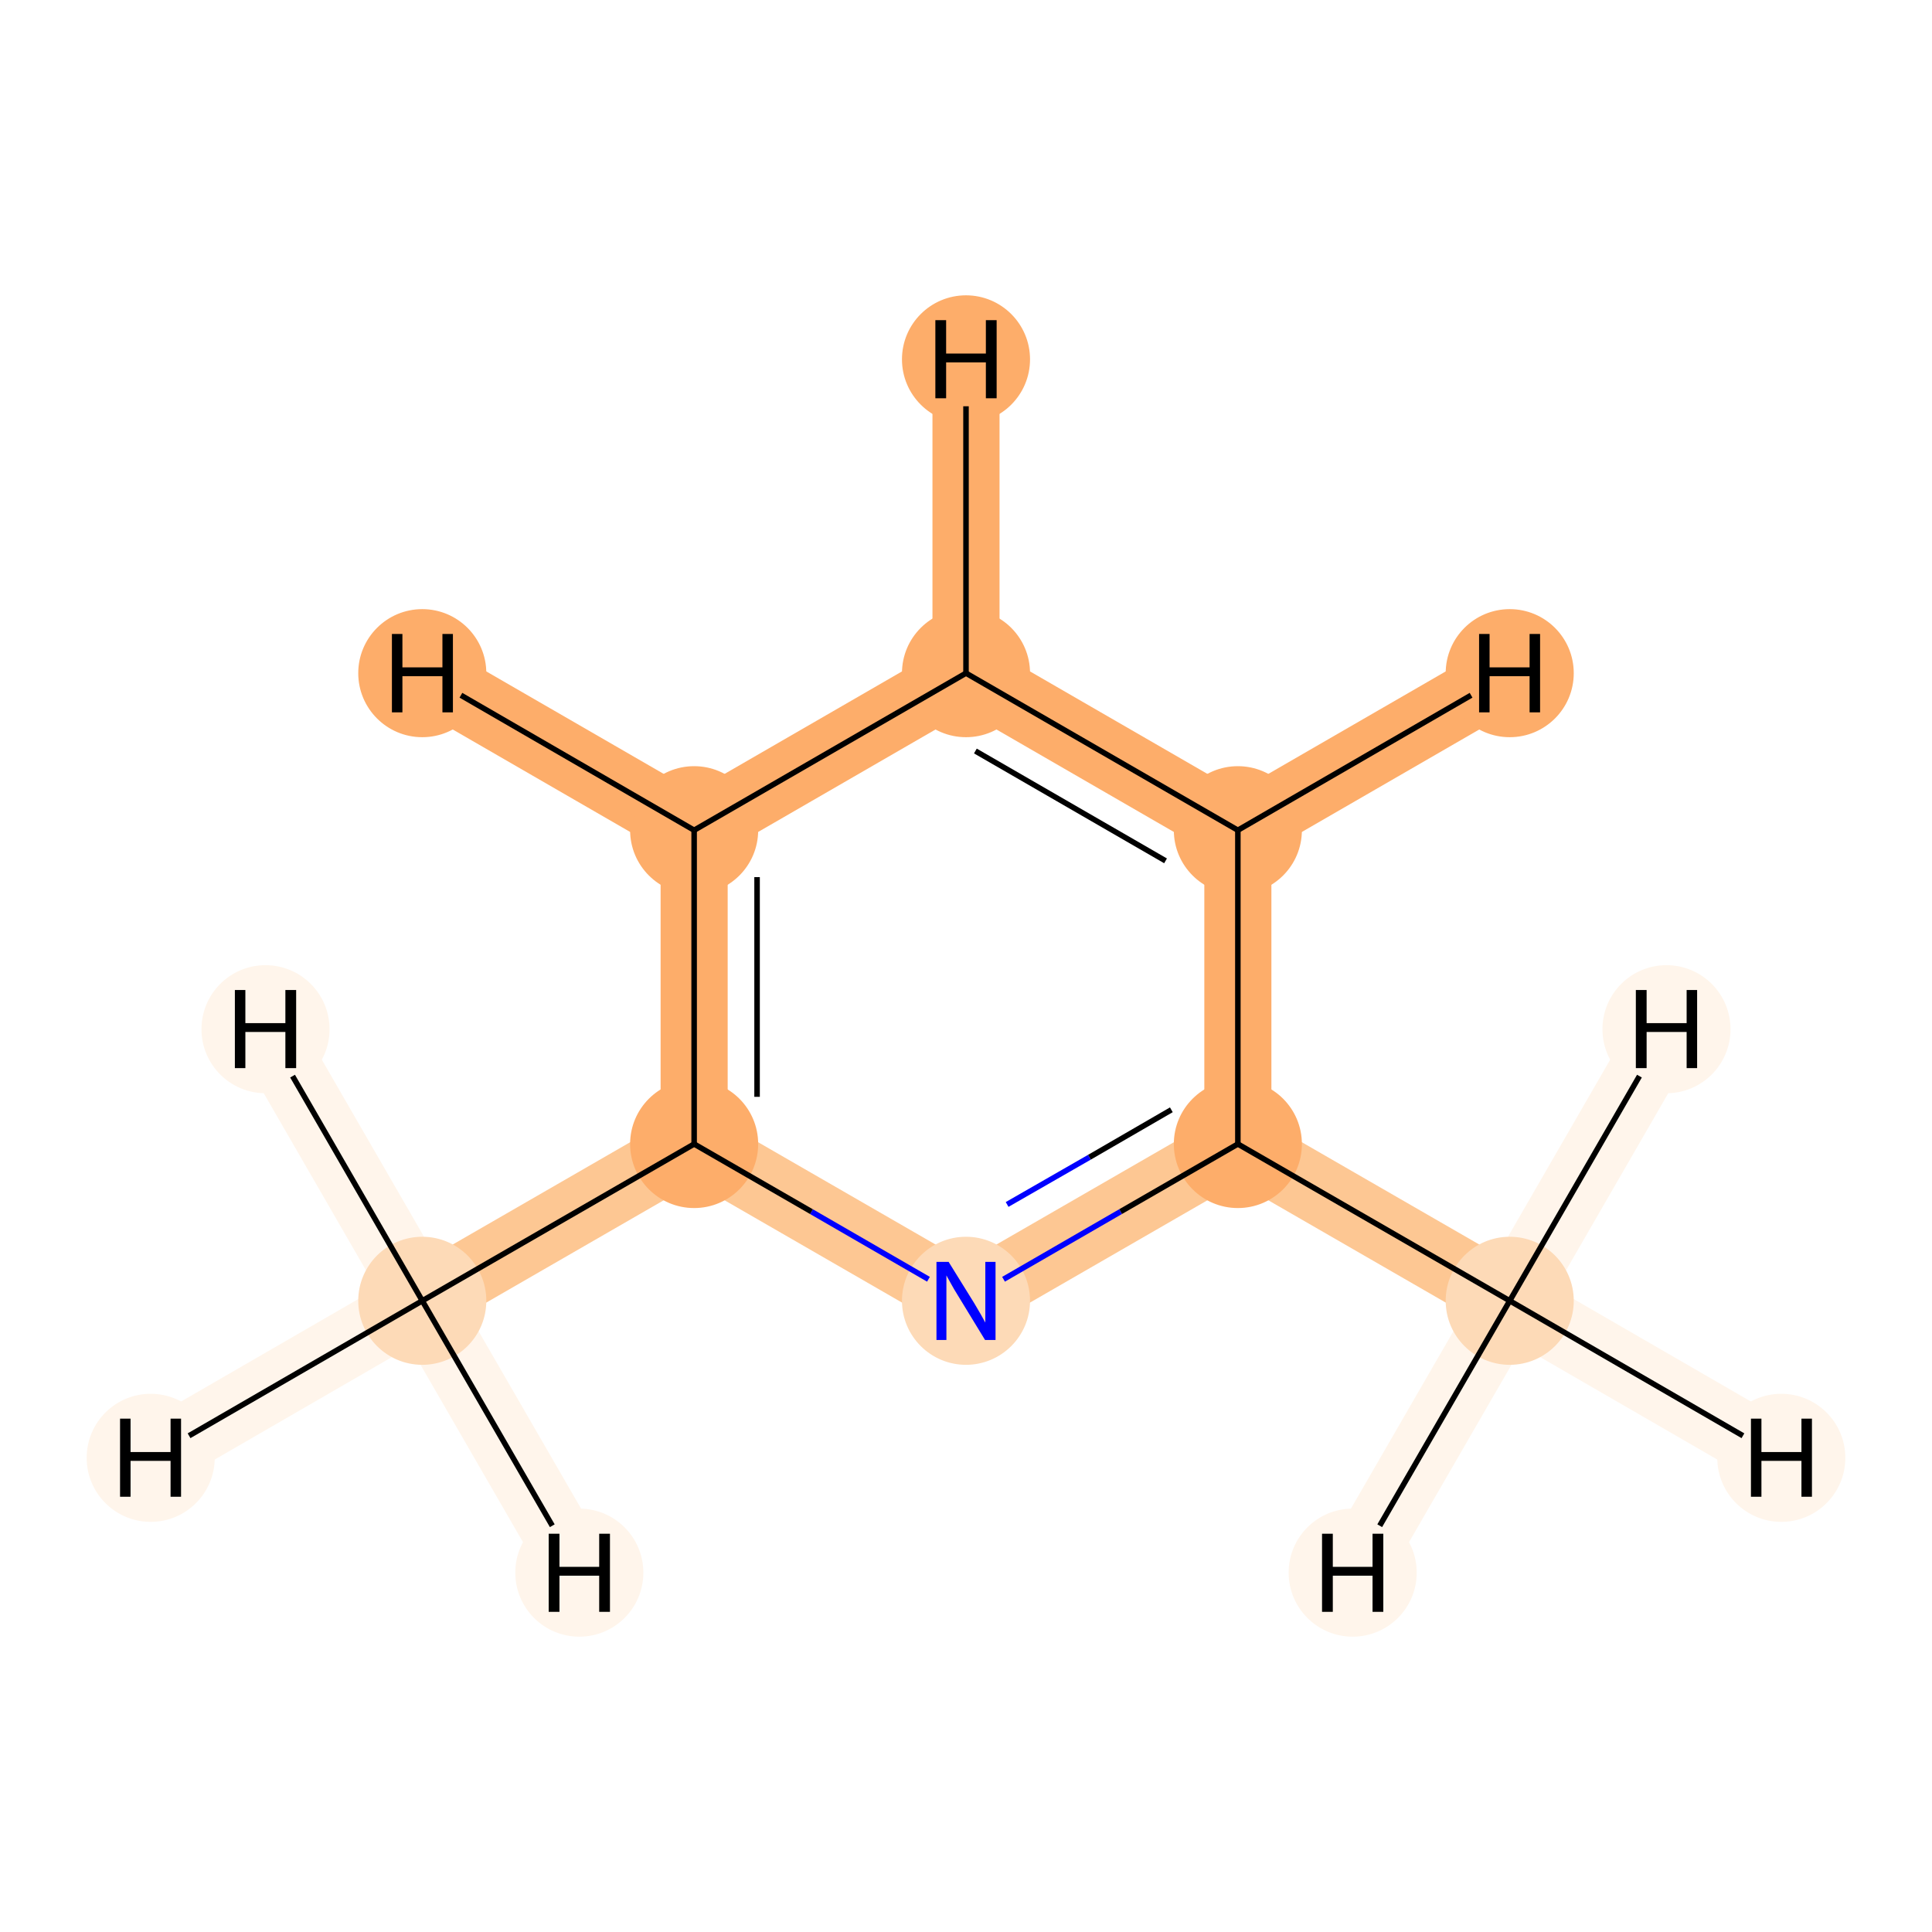 <?xml version='1.0' encoding='iso-8859-1'?>
<svg version='1.1' baseProfile='full'
              xmlns='http://www.w3.org/2000/svg'
                      xmlns:rdkit='http://www.rdkit.org/xml'
                      xmlns:xlink='http://www.w3.org/1999/xlink'
                  xml:space='preserve'
width='700px' height='700px' viewBox='0 0 700 700'>
<!-- END OF HEADER -->
<rect style='opacity:1.0;fill:#FFFFFF;stroke:none' width='700.0' height='700.0' x='0.0' y='0.0'> </rect>
<path d='M 153.0,471.3 L 251.5,414.5' style='fill:none;fill-rule:evenodd;stroke:#FDC793;stroke-width:24.3px;stroke-linecap:butt;stroke-linejoin:miter;stroke-opacity:1' />
<path d='M 153.0,471.3 L 54.6,528.2' style='fill:none;fill-rule:evenodd;stroke:#FFF5EB;stroke-width:24.3px;stroke-linecap:butt;stroke-linejoin:miter;stroke-opacity:1' />
<path d='M 153.0,471.3 L 96.2,372.9' style='fill:none;fill-rule:evenodd;stroke:#FFF5EB;stroke-width:24.3px;stroke-linecap:butt;stroke-linejoin:miter;stroke-opacity:1' />
<path d='M 153.0,471.3 L 209.9,569.8' style='fill:none;fill-rule:evenodd;stroke:#FFF5EB;stroke-width:24.3px;stroke-linecap:butt;stroke-linejoin:miter;stroke-opacity:1' />
<path d='M 251.5,414.5 L 251.5,300.8' style='fill:none;fill-rule:evenodd;stroke:#FDAD6A;stroke-width:24.3px;stroke-linecap:butt;stroke-linejoin:miter;stroke-opacity:1' />
<path d='M 251.5,414.5 L 350.0,471.3' style='fill:none;fill-rule:evenodd;stroke:#FDC793;stroke-width:24.3px;stroke-linecap:butt;stroke-linejoin:miter;stroke-opacity:1' />
<path d='M 251.5,300.8 L 350.0,243.9' style='fill:none;fill-rule:evenodd;stroke:#FDAD6A;stroke-width:24.3px;stroke-linecap:butt;stroke-linejoin:miter;stroke-opacity:1' />
<path d='M 251.5,300.8 L 153.0,243.9' style='fill:none;fill-rule:evenodd;stroke:#FDAD6A;stroke-width:24.3px;stroke-linecap:butt;stroke-linejoin:miter;stroke-opacity:1' />
<path d='M 350.0,243.9 L 448.5,300.8' style='fill:none;fill-rule:evenodd;stroke:#FDAD6A;stroke-width:24.3px;stroke-linecap:butt;stroke-linejoin:miter;stroke-opacity:1' />
<path d='M 350.0,243.9 L 350.0,130.2' style='fill:none;fill-rule:evenodd;stroke:#FDAD6A;stroke-width:24.3px;stroke-linecap:butt;stroke-linejoin:miter;stroke-opacity:1' />
<path d='M 448.5,300.8 L 448.5,414.5' style='fill:none;fill-rule:evenodd;stroke:#FDAD6A;stroke-width:24.3px;stroke-linecap:butt;stroke-linejoin:miter;stroke-opacity:1' />
<path d='M 448.5,300.8 L 547.0,243.9' style='fill:none;fill-rule:evenodd;stroke:#FDAD6A;stroke-width:24.3px;stroke-linecap:butt;stroke-linejoin:miter;stroke-opacity:1' />
<path d='M 448.5,414.5 L 350.0,471.3' style='fill:none;fill-rule:evenodd;stroke:#FDC793;stroke-width:24.3px;stroke-linecap:butt;stroke-linejoin:miter;stroke-opacity:1' />
<path d='M 448.5,414.5 L 547.0,471.3' style='fill:none;fill-rule:evenodd;stroke:#FDC793;stroke-width:24.3px;stroke-linecap:butt;stroke-linejoin:miter;stroke-opacity:1' />
<path d='M 547.0,471.3 L 645.4,528.2' style='fill:none;fill-rule:evenodd;stroke:#FFF5EB;stroke-width:24.3px;stroke-linecap:butt;stroke-linejoin:miter;stroke-opacity:1' />
<path d='M 547.0,471.3 L 490.1,569.8' style='fill:none;fill-rule:evenodd;stroke:#FFF5EB;stroke-width:24.3px;stroke-linecap:butt;stroke-linejoin:miter;stroke-opacity:1' />
<path d='M 547.0,471.3 L 603.8,372.9' style='fill:none;fill-rule:evenodd;stroke:#FFF5EB;stroke-width:24.3px;stroke-linecap:butt;stroke-linejoin:miter;stroke-opacity:1' />
<ellipse cx='153.0' cy='471.3' rx='22.7' ry='22.7'  style='fill:#FDDAB7;fill-rule:evenodd;stroke:#FDDAB7;stroke-width:1.0px;stroke-linecap:butt;stroke-linejoin:miter;stroke-opacity:1' />
<ellipse cx='251.5' cy='414.5' rx='22.7' ry='22.7'  style='fill:#FDAD6A;fill-rule:evenodd;stroke:#FDAD6A;stroke-width:1.0px;stroke-linecap:butt;stroke-linejoin:miter;stroke-opacity:1' />
<ellipse cx='251.5' cy='300.8' rx='22.7' ry='22.7'  style='fill:#FDAD6A;fill-rule:evenodd;stroke:#FDAD6A;stroke-width:1.0px;stroke-linecap:butt;stroke-linejoin:miter;stroke-opacity:1' />
<ellipse cx='350.0' cy='243.9' rx='22.7' ry='22.7'  style='fill:#FDAD6A;fill-rule:evenodd;stroke:#FDAD6A;stroke-width:1.0px;stroke-linecap:butt;stroke-linejoin:miter;stroke-opacity:1' />
<ellipse cx='448.5' cy='300.8' rx='22.7' ry='22.7'  style='fill:#FDAD6A;fill-rule:evenodd;stroke:#FDAD6A;stroke-width:1.0px;stroke-linecap:butt;stroke-linejoin:miter;stroke-opacity:1' />
<ellipse cx='448.5' cy='414.5' rx='22.7' ry='22.7'  style='fill:#FDAD6A;fill-rule:evenodd;stroke:#FDAD6A;stroke-width:1.0px;stroke-linecap:butt;stroke-linejoin:miter;stroke-opacity:1' />
<ellipse cx='350.0' cy='471.3' rx='22.7' ry='22.7'  style='fill:#FDDAB7;fill-rule:evenodd;stroke:#FDDAB7;stroke-width:1.0px;stroke-linecap:butt;stroke-linejoin:miter;stroke-opacity:1' />
<ellipse cx='547.0' cy='471.3' rx='22.7' ry='22.7'  style='fill:#FDDAB7;fill-rule:evenodd;stroke:#FDDAB7;stroke-width:1.0px;stroke-linecap:butt;stroke-linejoin:miter;stroke-opacity:1' />
<ellipse cx='54.6' cy='528.2' rx='22.7' ry='22.7'  style='fill:#FFF5EB;fill-rule:evenodd;stroke:#FFF5EB;stroke-width:1.0px;stroke-linecap:butt;stroke-linejoin:miter;stroke-opacity:1' />
<ellipse cx='96.2' cy='372.9' rx='22.7' ry='22.7'  style='fill:#FFF5EB;fill-rule:evenodd;stroke:#FFF5EB;stroke-width:1.0px;stroke-linecap:butt;stroke-linejoin:miter;stroke-opacity:1' />
<ellipse cx='209.9' cy='569.8' rx='22.7' ry='22.7'  style='fill:#FFF5EB;fill-rule:evenodd;stroke:#FFF5EB;stroke-width:1.0px;stroke-linecap:butt;stroke-linejoin:miter;stroke-opacity:1' />
<ellipse cx='153.0' cy='243.9' rx='22.7' ry='22.7'  style='fill:#FDAD6A;fill-rule:evenodd;stroke:#FDAD6A;stroke-width:1.0px;stroke-linecap:butt;stroke-linejoin:miter;stroke-opacity:1' />
<ellipse cx='350.0' cy='130.2' rx='22.7' ry='22.7'  style='fill:#FDAD6A;fill-rule:evenodd;stroke:#FDAD6A;stroke-width:1.0px;stroke-linecap:butt;stroke-linejoin:miter;stroke-opacity:1' />
<ellipse cx='547.0' cy='243.9' rx='22.7' ry='22.7'  style='fill:#FDAD6A;fill-rule:evenodd;stroke:#FDAD6A;stroke-width:1.0px;stroke-linecap:butt;stroke-linejoin:miter;stroke-opacity:1' />
<ellipse cx='645.4' cy='528.2' rx='22.7' ry='22.7'  style='fill:#FFF5EB;fill-rule:evenodd;stroke:#FFF5EB;stroke-width:1.0px;stroke-linecap:butt;stroke-linejoin:miter;stroke-opacity:1' />
<ellipse cx='490.1' cy='569.8' rx='22.7' ry='22.7'  style='fill:#FFF5EB;fill-rule:evenodd;stroke:#FFF5EB;stroke-width:1.0px;stroke-linecap:butt;stroke-linejoin:miter;stroke-opacity:1' />
<ellipse cx='603.8' cy='372.9' rx='22.7' ry='22.7'  style='fill:#FFF5EB;fill-rule:evenodd;stroke:#FFF5EB;stroke-width:1.0px;stroke-linecap:butt;stroke-linejoin:miter;stroke-opacity:1' />
<path class='bond-0 atom-0 atom-1' d='M 153.0,471.3 L 251.5,414.5' style='fill:none;fill-rule:evenodd;stroke:#000000;stroke-width:2.0px;stroke-linecap:butt;stroke-linejoin:miter;stroke-opacity:1' />
<path class='bond-8 atom-0 atom-8' d='M 153.0,471.3 L 68.5,520.2' style='fill:none;fill-rule:evenodd;stroke:#000000;stroke-width:2.0px;stroke-linecap:butt;stroke-linejoin:miter;stroke-opacity:1' />
<path class='bond-9 atom-0 atom-9' d='M 153.0,471.3 L 106.0,389.9' style='fill:none;fill-rule:evenodd;stroke:#000000;stroke-width:2.0px;stroke-linecap:butt;stroke-linejoin:miter;stroke-opacity:1' />
<path class='bond-10 atom-0 atom-10' d='M 153.0,471.3 L 200.1,552.8' style='fill:none;fill-rule:evenodd;stroke:#000000;stroke-width:2.0px;stroke-linecap:butt;stroke-linejoin:miter;stroke-opacity:1' />
<path class='bond-1 atom-1 atom-2' d='M 251.5,414.5 L 251.5,300.8' style='fill:none;fill-rule:evenodd;stroke:#000000;stroke-width:2.0px;stroke-linecap:butt;stroke-linejoin:miter;stroke-opacity:1' />
<path class='bond-1 atom-1 atom-2' d='M 274.3,397.4 L 274.3,317.8' style='fill:none;fill-rule:evenodd;stroke:#000000;stroke-width:2.0px;stroke-linecap:butt;stroke-linejoin:miter;stroke-opacity:1' />
<path class='bond-7 atom-6 atom-1' d='M 336.4,463.5 L 294.0,439.0' style='fill:none;fill-rule:evenodd;stroke:#0000FF;stroke-width:2.0px;stroke-linecap:butt;stroke-linejoin:miter;stroke-opacity:1' />
<path class='bond-7 atom-6 atom-1' d='M 294.0,439.0 L 251.5,414.5' style='fill:none;fill-rule:evenodd;stroke:#000000;stroke-width:2.0px;stroke-linecap:butt;stroke-linejoin:miter;stroke-opacity:1' />
<path class='bond-2 atom-2 atom-3' d='M 251.5,300.8 L 350.0,243.9' style='fill:none;fill-rule:evenodd;stroke:#000000;stroke-width:2.0px;stroke-linecap:butt;stroke-linejoin:miter;stroke-opacity:1' />
<path class='bond-11 atom-2 atom-11' d='M 251.5,300.8 L 167.0,251.9' style='fill:none;fill-rule:evenodd;stroke:#000000;stroke-width:2.0px;stroke-linecap:butt;stroke-linejoin:miter;stroke-opacity:1' />
<path class='bond-3 atom-3 atom-4' d='M 350.0,243.9 L 448.5,300.8' style='fill:none;fill-rule:evenodd;stroke:#000000;stroke-width:2.0px;stroke-linecap:butt;stroke-linejoin:miter;stroke-opacity:1' />
<path class='bond-3 atom-3 atom-4' d='M 353.4,272.1 L 422.3,311.9' style='fill:none;fill-rule:evenodd;stroke:#000000;stroke-width:2.0px;stroke-linecap:butt;stroke-linejoin:miter;stroke-opacity:1' />
<path class='bond-12 atom-3 atom-12' d='M 350.0,243.9 L 350.0,147.2' style='fill:none;fill-rule:evenodd;stroke:#000000;stroke-width:2.0px;stroke-linecap:butt;stroke-linejoin:miter;stroke-opacity:1' />
<path class='bond-4 atom-4 atom-5' d='M 448.5,300.8 L 448.5,414.5' style='fill:none;fill-rule:evenodd;stroke:#000000;stroke-width:2.0px;stroke-linecap:butt;stroke-linejoin:miter;stroke-opacity:1' />
<path class='bond-13 atom-4 atom-13' d='M 448.5,300.8 L 533.0,251.9' style='fill:none;fill-rule:evenodd;stroke:#000000;stroke-width:2.0px;stroke-linecap:butt;stroke-linejoin:miter;stroke-opacity:1' />
<path class='bond-5 atom-5 atom-6' d='M 448.5,414.5 L 406.0,439.0' style='fill:none;fill-rule:evenodd;stroke:#000000;stroke-width:2.0px;stroke-linecap:butt;stroke-linejoin:miter;stroke-opacity:1' />
<path class='bond-5 atom-5 atom-6' d='M 406.0,439.0 L 363.6,463.5' style='fill:none;fill-rule:evenodd;stroke:#0000FF;stroke-width:2.0px;stroke-linecap:butt;stroke-linejoin:miter;stroke-opacity:1' />
<path class='bond-5 atom-5 atom-6' d='M 424.4,402.1 L 394.7,419.3' style='fill:none;fill-rule:evenodd;stroke:#000000;stroke-width:2.0px;stroke-linecap:butt;stroke-linejoin:miter;stroke-opacity:1' />
<path class='bond-5 atom-5 atom-6' d='M 394.7,419.3 L 364.9,436.4' style='fill:none;fill-rule:evenodd;stroke:#0000FF;stroke-width:2.0px;stroke-linecap:butt;stroke-linejoin:miter;stroke-opacity:1' />
<path class='bond-6 atom-5 atom-7' d='M 448.5,414.5 L 547.0,471.3' style='fill:none;fill-rule:evenodd;stroke:#000000;stroke-width:2.0px;stroke-linecap:butt;stroke-linejoin:miter;stroke-opacity:1' />
<path class='bond-14 atom-7 atom-14' d='M 547.0,471.3 L 631.5,520.2' style='fill:none;fill-rule:evenodd;stroke:#000000;stroke-width:2.0px;stroke-linecap:butt;stroke-linejoin:miter;stroke-opacity:1' />
<path class='bond-15 atom-7 atom-15' d='M 547.0,471.3 L 499.9,552.8' style='fill:none;fill-rule:evenodd;stroke:#000000;stroke-width:2.0px;stroke-linecap:butt;stroke-linejoin:miter;stroke-opacity:1' />
<path class='bond-16 atom-7 atom-16' d='M 547.0,471.3 L 594.0,389.9' style='fill:none;fill-rule:evenodd;stroke:#000000;stroke-width:2.0px;stroke-linecap:butt;stroke-linejoin:miter;stroke-opacity:1' />
<path  class='atom-6' d='M 343.7 457.2
L 353.0 472.2
Q 353.9 473.7, 355.4 476.3
Q 356.9 479.0, 357.0 479.2
L 357.0 457.2
L 360.7 457.2
L 360.7 485.5
L 356.9 485.5
L 346.9 469.1
Q 345.7 467.2, 344.5 465.0
Q 343.3 462.8, 342.9 462.1
L 342.9 485.5
L 339.3 485.5
L 339.3 457.2
L 343.7 457.2
' fill='#0000FF'/>
<path  class='atom-8' d='M 43.5 514.0
L 47.3 514.0
L 47.3 526.1
L 61.8 526.1
L 61.8 514.0
L 65.6 514.0
L 65.6 542.3
L 61.8 542.3
L 61.8 529.3
L 47.3 529.3
L 47.3 542.3
L 43.5 542.3
L 43.5 514.0
' fill='#000000'/>
<path  class='atom-9' d='M 85.1 358.7
L 88.9 358.7
L 88.9 370.7
L 103.4 370.7
L 103.4 358.7
L 107.3 358.7
L 107.3 387.0
L 103.4 387.0
L 103.4 373.9
L 88.9 373.9
L 88.9 387.0
L 85.1 387.0
L 85.1 358.7
' fill='#000000'/>
<path  class='atom-10' d='M 198.8 555.7
L 202.7 555.7
L 202.7 567.7
L 217.1 567.7
L 217.1 555.7
L 221.0 555.7
L 221.0 584.0
L 217.1 584.0
L 217.1 570.9
L 202.7 570.9
L 202.7 584.0
L 198.8 584.0
L 198.8 555.7
' fill='#000000'/>
<path  class='atom-11' d='M 142.0 229.7
L 145.8 229.7
L 145.8 241.8
L 160.3 241.8
L 160.3 229.7
L 164.1 229.7
L 164.1 258.1
L 160.3 258.1
L 160.3 245.0
L 145.8 245.0
L 145.8 258.1
L 142.0 258.1
L 142.0 229.7
' fill='#000000'/>
<path  class='atom-12' d='M 338.9 116.0
L 342.8 116.0
L 342.8 128.1
L 357.2 128.1
L 357.2 116.0
L 361.1 116.0
L 361.1 144.3
L 357.2 144.3
L 357.2 131.3
L 342.8 131.3
L 342.8 144.3
L 338.9 144.3
L 338.9 116.0
' fill='#000000'/>
<path  class='atom-13' d='M 535.9 229.7
L 539.7 229.7
L 539.7 241.8
L 554.2 241.8
L 554.2 229.7
L 558.0 229.7
L 558.0 258.1
L 554.2 258.1
L 554.2 245.0
L 539.7 245.0
L 539.7 258.1
L 535.9 258.1
L 535.9 229.7
' fill='#000000'/>
<path  class='atom-14' d='M 634.4 514.0
L 638.2 514.0
L 638.2 526.1
L 652.7 526.1
L 652.7 514.0
L 656.5 514.0
L 656.5 542.3
L 652.7 542.3
L 652.7 529.3
L 638.2 529.3
L 638.2 542.3
L 634.4 542.3
L 634.4 514.0
' fill='#000000'/>
<path  class='atom-15' d='M 479.0 555.7
L 482.9 555.7
L 482.9 567.7
L 497.3 567.7
L 497.3 555.7
L 501.2 555.7
L 501.2 584.0
L 497.3 584.0
L 497.3 570.9
L 482.9 570.9
L 482.9 584.0
L 479.0 584.0
L 479.0 555.7
' fill='#000000'/>
<path  class='atom-16' d='M 592.7 358.7
L 596.6 358.7
L 596.6 370.7
L 611.1 370.7
L 611.1 358.7
L 614.9 358.7
L 614.9 387.0
L 611.1 387.0
L 611.1 373.9
L 596.6 373.9
L 596.6 387.0
L 592.7 387.0
L 592.7 358.7
' fill='#000000'/>
</svg>
